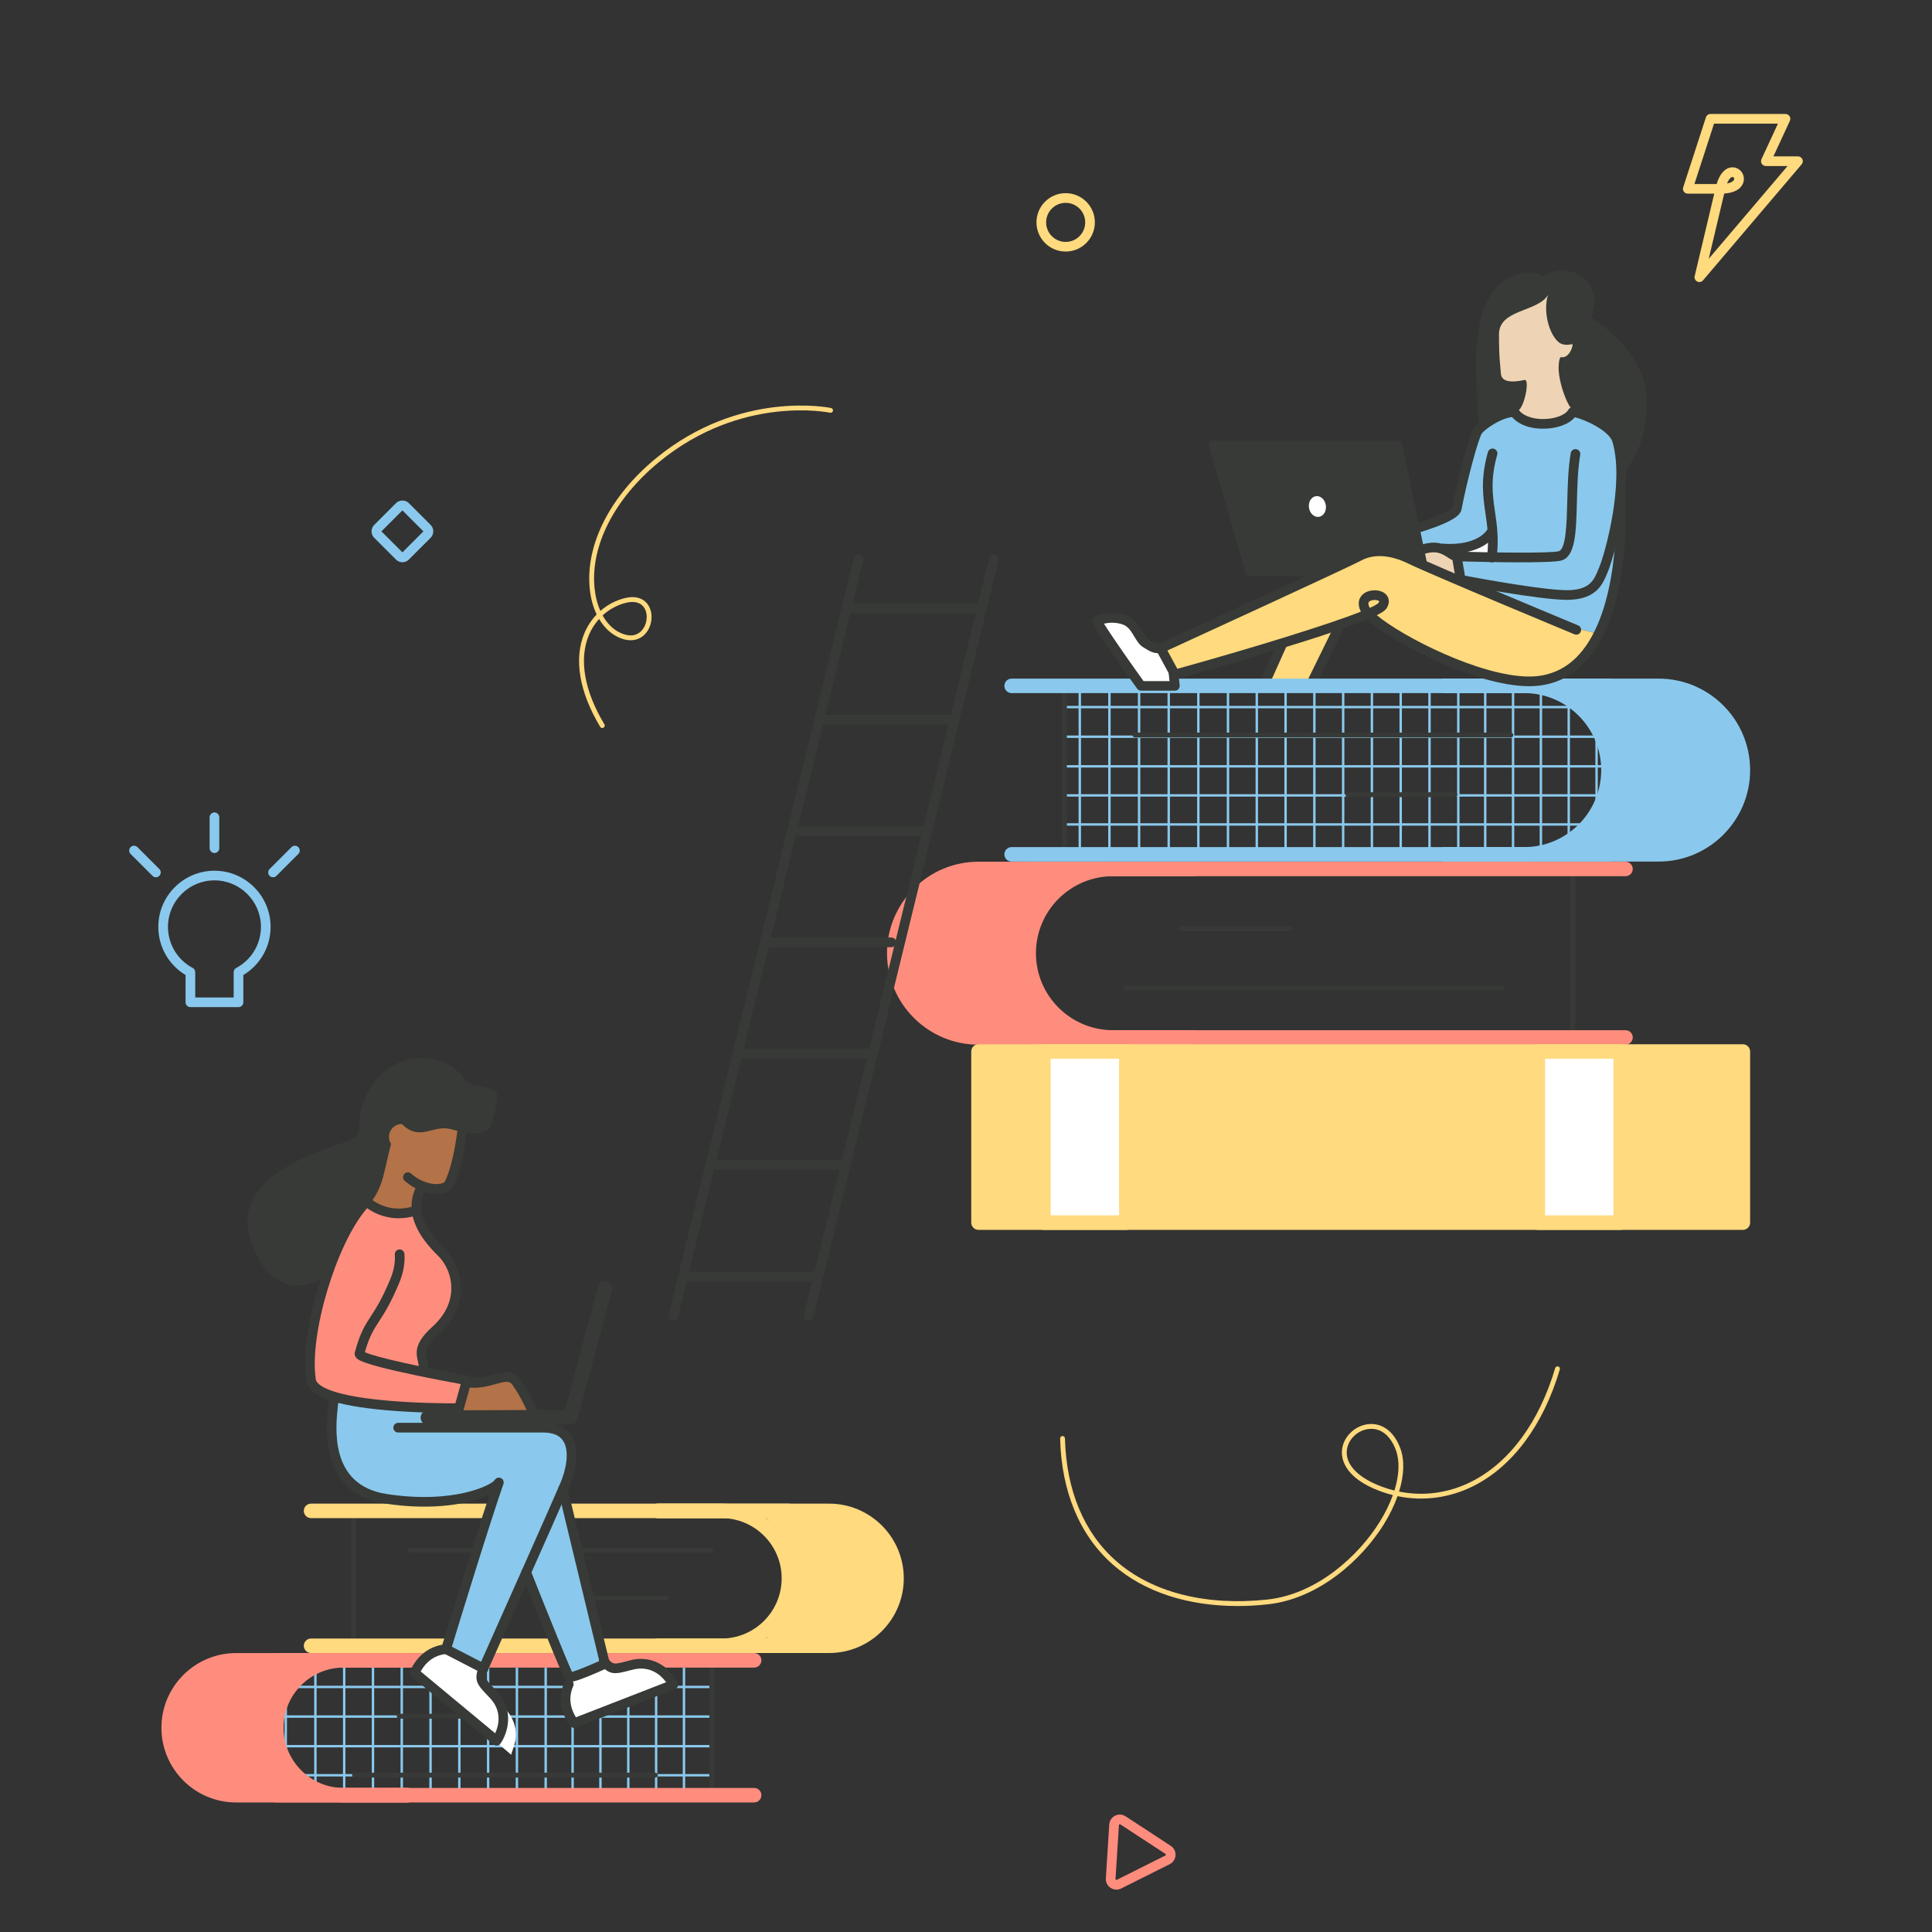 <?xml version="1.0" encoding="utf-8"?>
<!-- Generator: Adobe Illustrator 25.0.1, SVG Export Plug-In . SVG Version: 6.00 Build 0)  -->
<svg version="1.1" id="Layer_1" xmlns="http://www.w3.org/2000/svg" xmlns:xlink="http://www.w3.org/1999/xlink" x="0px" y="0px"
	 viewBox="0 0 800 800" style="enable-background:new 0 0 800 800;" xml:space="preserve">
<rect x="0" y="0" width="800" height="800" fill="#333333" stroke="none"/>
<style type="text/css">
	.st0{fill:#BE8862;}
	.st1{fill:#B37247;}
	.st2{fill:#EED4B5;}
	.st3{fill:#8AC9ED;}
	.st4{fill:#FF8D7E;}
	.st5{fill:#FFFFFF;}
	.st6{fill:#373A36;}
	.st7{fill:#FFDA7E;}
	.st8{fill:none;stroke:#FFDA7E;stroke-width:5.363;stroke-linecap:round;stroke-linejoin:round;stroke-miterlimit:10;}
	.st9{clip-path:url(#SVGID_2_);}
	.st10{clip-path:url(#SVGID_4_);}
	.st11{clip-path:url(#SVGID_6_);}
	.st12{clip-path:url(#SVGID_8_);}
	.st13{clip-path:url(#SVGID_10_);}
	.st14{clip-path:url(#SVGID_12_);}
	.st15{fill:#707070;}
	.st16{fill:#D8AC8D;}
	.st17{fill:none;}
	.st18{clip-path:url(#SVGID_14_);}
	.st19{clip-path:url(#SVGID_16_);}
	.st20{fill:none;stroke:#8AC9ED;stroke-width:4.085;stroke-linecap:round;stroke-miterlimit:10;}
	.st21{fill:#FFFFFF;stroke:#373A36;stroke-width:8.171;stroke-miterlimit:10;}
	.st22{fill:none;stroke:#373A36;stroke-width:8.171;stroke-linecap:round;stroke-linejoin:round;stroke-miterlimit:10;}
	.st23{fill:#FFFFFF;stroke:#373A36;stroke-width:4;stroke-linecap:round;stroke-linejoin:round;stroke-miterlimit:10;}
	.st24{fill:none;stroke:#8AC9ED;stroke-width:4;stroke-linecap:round;stroke-miterlimit:10;}
	.st25{fill:#FFFFFF;stroke:#FF8D7E;stroke-width:4;stroke-linecap:round;stroke-linejoin:round;stroke-miterlimit:10;}
	.st26{fill:none;stroke:#FFDA7E;stroke-width:4;stroke-miterlimit:10;}
	.st27{fill:none;stroke:#FFDA7E;stroke-width:6;stroke-linecap:round;stroke-miterlimit:10;}
	.st28{fill:none;stroke:#373A36;stroke-width:4;stroke-linecap:round;stroke-linejoin:round;stroke-miterlimit:10;}
	.st29{fill:none;stroke:#8AC9ED;stroke-width:2;stroke-linecap:round;stroke-miterlimit:10;}
	.st30{fill:none;stroke:#8AC9ED;stroke-width:5.363;stroke-linecap:round;stroke-linejoin:round;stroke-miterlimit:10;}
	.st31{fill:none;stroke:#FF8D7E;stroke-width:1.788;stroke-miterlimit:10;}
	.st32{fill:#FFFFFF;stroke:#FF8D7E;stroke-width:5.363;stroke-linecap:round;stroke-linejoin:round;stroke-miterlimit:10;}
	.st33{fill:none;stroke:#FF8D7E;stroke-width:5.363;stroke-linecap:round;stroke-linejoin:round;stroke-miterlimit:10;}
	.st34{fill:#FF8D7E;stroke:#FF8D7E;stroke-width:5.363;stroke-linecap:round;stroke-linejoin:round;stroke-miterlimit:10;}
	.st35{fill:#FFDA7E;stroke:#FFDA7E;stroke-width:5.363;stroke-linecap:round;stroke-linejoin:round;stroke-miterlimit:10;}
	.st36{fill:#FFFFFF;stroke:#FFFFFF;stroke-width:5.363;stroke-linecap:round;stroke-linejoin:round;stroke-miterlimit:10;}
	.st37{fill:none;stroke:#FFFFFF;stroke-width:5.363;stroke-linecap:round;stroke-linejoin:round;stroke-miterlimit:10;}
	.st38{fill:none;stroke:#373A36;stroke-width:5.363;stroke-linecap:round;stroke-linejoin:round;stroke-miterlimit:10;}
	
		.st39{clip-path:url(#SVGID_18_);fill:none;stroke:#8AC9ED;stroke-width:17.876;stroke-linecap:round;stroke-linejoin:round;stroke-miterlimit:10;}
	.st40{fill:none;stroke:#FFDA7E;stroke-width:1.788;stroke-linecap:round;stroke-miterlimit:10;}
	.st41{fill:none;stroke:#FFDA7E;stroke-width:3.575;stroke-linecap:round;stroke-miterlimit:10;}
	.st42{fill:none;stroke:#8AC9ED;stroke-width:3.575;stroke-linecap:round;stroke-linejoin:round;stroke-miterlimit:10;}
	.st43{clip-path:url(#SVGID_20_);}
	.st44{fill:none;stroke:#8AC9ED;stroke-linecap:round;stroke-miterlimit:10;}
	.st45{clip-path:url(#SVGID_22_);}
	.st46{fill:none;stroke:#FFDA7E;stroke-width:4;stroke-linecap:round;stroke-miterlimit:10;}
	.st47{fill:none;stroke:#FFDA7E;stroke-width:2;stroke-linecap:round;stroke-miterlimit:10;}
	.st48{fill:none;stroke:#FF8D7E;stroke-width:4;stroke-linecap:round;stroke-miterlimit:10;}
	.st49{fill:none;stroke:#373A36;stroke-width:2;stroke-linecap:round;stroke-linejoin:round;stroke-miterlimit:10;}
	.st50{fill:none;stroke:#FFDA7E;stroke-width:6;stroke-linecap:round;stroke-linejoin:round;stroke-miterlimit:10;}
	.st51{fill:none;stroke:#FF8D7E;stroke-width:6;stroke-linecap:round;stroke-linejoin:round;stroke-miterlimit:10;}
	.st52{fill:#FFDA7E;stroke:#FFDA7E;stroke-width:6;stroke-linecap:round;stroke-linejoin:round;stroke-miterlimit:10;}
	.st53{fill:#FFFFFF;stroke:#FFDA7E;stroke-width:6;stroke-linecap:round;stroke-linejoin:round;stroke-miterlimit:10;}
	.st54{fill:none;stroke:#8AC9ED;stroke-width:6;stroke-linecap:round;stroke-linejoin:round;stroke-miterlimit:10;}
	.st55{fill:none;stroke:#373A36;stroke-width:6;stroke-linecap:round;stroke-linejoin:round;stroke-miterlimit:10;}
	.st56{fill:none;stroke:#8AC9ED;stroke-width:4;stroke-linecap:round;stroke-linejoin:round;stroke-miterlimit:10;}
	.st57{fill:none;stroke:#FFDA7E;stroke-width:4;stroke-linecap:round;stroke-linejoin:round;stroke-miterlimit:10;}
	.st58{clip-path:url(#SVGID_24_);}
	.st59{fill:none;stroke:#373A36;stroke-width:4.509;stroke-linecap:round;stroke-linejoin:round;stroke-miterlimit:10;}
	.st60{fill:none;stroke:#FF8D7E;stroke-width:3.683;stroke-linecap:round;stroke-linejoin:round;stroke-miterlimit:10;}
	.st61{fill:#FFFFFF;stroke:#FF8D7E;stroke-width:1.127;stroke-miterlimit:10;}
	.st62{fill:none;stroke:#FFDA7E;stroke-width:4.509;stroke-linecap:round;stroke-miterlimit:10;}
	.st63{fill:none;stroke:#8AC9ED;stroke-width:4.509;stroke-linecap:round;stroke-miterlimit:10;}
	.st64{fill:none;stroke:#FF8D7E;stroke-width:4.509;stroke-linecap:round;stroke-miterlimit:10;}
	.st65{fill:none;stroke:#8AC9ED;stroke-width:2.255;stroke-linecap:round;stroke-miterlimit:10;}
	.st66{fill:none;stroke:#FFDA7E;stroke-width:2.575;stroke-linecap:round;stroke-linejoin:round;stroke-miterlimit:10;}
	.st67{fill:none;stroke:#FF8D7E;stroke-width:2.255;stroke-linecap:round;stroke-miterlimit:10;}
	.st68{clip-path:url(#SVGID_26_);}
	.st69{fill:none;stroke:#8AC9ED;stroke-width:3.683;stroke-linecap:round;stroke-linejoin:round;stroke-miterlimit:10;}
	.st70{fill:#FFFFFF;stroke:#8AC9ED;stroke-width:6.764;stroke-linecap:round;stroke-linejoin:round;stroke-miterlimit:10;}
	.st71{clip-path:url(#SVGID_28_);}
	.st72{fill:none;stroke:#8AC9ED;stroke-width:2.171;stroke-linecap:round;stroke-miterlimit:10;}
	.st73{fill:none;stroke:#707070;stroke-width:7.599;}
	.st74{fill:#FF8D7E;stroke:#FF8D7E;stroke-width:4.343;stroke-linecap:round;stroke-linejoin:round;}
	.st75{fill:none;stroke:#FFDA7E;stroke-width:4.343;stroke-linecap:round;stroke-linejoin:round;}
	.st76{fill:none;stroke:#8AC9ED;stroke-width:6.514;stroke-linecap:round;stroke-linejoin:round;}
	.st77{fill:none;stroke:#8AC9ED;stroke-width:4.343;stroke-linecap:round;stroke-linejoin:round;}
	.st78{fill:none;stroke:#8AC9ED;stroke-width:4;stroke-linecap:round;stroke-linejoin:round;}
	.st79{fill:none;stroke:#FF8D7E;stroke-width:4;stroke-linecap:round;stroke-linejoin:round;}
	.st80{fill:#FF8D7E;stroke:#FF8D7E;}
	.st81{fill:none;stroke:#373A36;stroke-width:4;stroke-linecap:round;stroke-linejoin:round;}
	.st82{fill:none;stroke:#373A36;stroke-width:4;stroke-miterlimit:10;}
	.st83{fill:#373A36;stroke:#707070;stroke-width:5;}
	.st84{fill:none;stroke:#FFDA7E;stroke-width:8;stroke-linecap:round;}
	.st85{clip-path:url(#SVGID_30_);}
	.st86{clip-path:url(#SVGID_32_);}
	.st87{fill:none;stroke:#707070;stroke-width:7;}
	.st88{fill:none;stroke:#FFDA7E;stroke-width:10;stroke-linecap:round;}
	.st89{fill:none;stroke:#000000;stroke-width:4;stroke-linecap:round;stroke-linejoin:round;}
</style>
<g>
	<polygon class="st1" points="192.1,573.94 187.63,586.98 222.08,586 210.99,570.31 	"/>
</g>
<g>
	<path class="st1" d="M162.55,460.61l-12.31,37.47c0,0,4.51,3.51,10.58,3.9c6.07,0.39,11.28-0.65,11.28-0.65l1.51-9.66l13.38-1.25
		l6.31-33L162.55,460.61z"/>
</g>
<g>
	<path class="st2" d="M589.67,233.64l-0.38-5.79c3.38-0.69,6.27-2.44,10.46-0.18c1.23,0.67,2.48,0.84,3.78,1.41l0.35,10.06
		C598.63,236.9,593.97,235.51,589.67,233.64z"/>
</g>
<g>
	<path class="st2" d="M632.14,121.8l-14.33,14.06l0.34,28.69l7.23,6.84l11.18,4.01l7.88-0.54l12.17-5.97l7.88-16.43
		c0,0-12.09-22.5-13.22-23.34s-5.91-10.41-5.91-10.41L632.14,121.8z"/>
</g>
<g>
	<path class="st7" d="M532.23,264.67l22.8-7.98l-14.09,28.06c0,0-19.91-0.19-19.59-0.75S532.23,264.67,532.23,264.67z"/>
</g>
<g>
	<path class="st6" d="M542.81,285.43c-0.29,0-0.59-0.07-0.88-0.2c-0.99-0.49-1.4-1.68-0.92-2.68l12.22-24.92
		c0.49-0.99,1.68-1.4,2.68-0.92c0.99,0.49,1.4,1.68,0.92,2.68l-12.22,24.92C544.26,285.02,543.55,285.43,542.81,285.43z"/>
</g>
<g>
	<path class="st6" d="M523.71,284.84c-0.27,0-0.55-0.06-0.82-0.18c-1.01-0.45-1.46-1.63-1.01-2.64l7.43-16.58
		c0.45-1.01,1.64-1.46,2.64-1.01c1.01,0.45,1.46,1.63,1.01,2.64l-7.43,16.58C525.2,284.4,524.47,284.84,523.71,284.84z"/>
</g>
<g>
	<path class="st4" d="M150.24,498.08c0,0-14.61,25.11-17.75,39.71c-3.14,14.61-4.16,32.4-4.16,32.4l7.13,7.13l44.98,7.83h9.49
		c0,0,3.12-13.34,2.04-13.31c-1.09,0.03-14.6-3.33-14.6-3.33s-4.72-4.64-2.84-8.03c1.88-3.39,6.04-8.56,5.91-9.64
		s8.96-13.61,8.41-18.56c-0.54-4.95-16.53-24.93-16.76-30.94l-10.93-0.59L150.24,498.08z"/>
</g>
<g>
	<defs>
		<rect id="SVGID_3_" x="116.04" y="690.52" width="178.71" height="55.16"/>
	</defs>
	<clipPath id="SVGID_2_">
		<use xlink:href="#SVGID_3_"  style="overflow:visible;"/>
	</clipPath>
	<g class="st9">
		<g>
			<path class="st3" d="M81.51,898.43c-0.28,0-0.5-0.22-0.5-0.5V655.24c0-0.28,0.22-0.5,0.5-0.5s0.5,0.22,0.5,0.5v242.68
				C82.01,898.2,81.78,898.43,81.51,898.43z"/>
		</g>
		<g>
			<path class="st3" d="M69.24,898.43c-0.28,0-0.5-0.22-0.5-0.5V655.24c0-0.28,0.22-0.5,0.5-0.5s0.5,0.22,0.5,0.5v242.68
				C69.74,898.2,69.51,898.43,69.24,898.43z"/>
		</g>
		<g>
			<path class="st3" d="M93.78,898.43c-0.28,0-0.5-0.22-0.5-0.5V655.24c0-0.28,0.22-0.5,0.5-0.5s0.5,0.22,0.5,0.5v242.68
				C94.28,898.2,94.06,898.43,93.78,898.43z"/>
		</g>
		<g>
			<path class="st3" d="M106.05,898.43c-0.28,0-0.5-0.22-0.5-0.5V655.24c0-0.28,0.22-0.5,0.5-0.5s0.5,0.22,0.5,0.5v242.68
				C106.55,898.2,106.33,898.43,106.05,898.43z"/>
		</g>
		<g>
			<path class="st3" d="M118.33,898.43c-0.28,0-0.5-0.22-0.5-0.5V655.24c0-0.28,0.22-0.5,0.5-0.5s0.5,0.22,0.5,0.5v242.68
				C118.83,898.2,118.6,898.43,118.33,898.43z"/>
		</g>
		<g>
			<path class="st3" d="M130.6,898.43c-0.28,0-0.5-0.22-0.5-0.5V655.24c0-0.28,0.22-0.5,0.5-0.5s0.5,0.22,0.5,0.5v242.68
				C131.1,898.2,130.87,898.43,130.6,898.43z"/>
		</g>
		<g>
			<path class="st3" d="M142.52,898.43c-0.28,0-0.5-0.22-0.5-0.5V655.24c0-0.28,0.22-0.5,0.5-0.5s0.5,0.22,0.5,0.5v242.68
				C143.02,898.2,142.79,898.43,142.52,898.43z"/>
		</g>
		<g>
			<path class="st3" d="M154.44,898.43c-0.28,0-0.5-0.22-0.5-0.5V655.24c0-0.28,0.22-0.5,0.5-0.5s0.5,0.22,0.5,0.5v242.68
				C154.94,898.2,154.71,898.43,154.44,898.43z"/>
		</g>
		<g>
			<path class="st3" d="M166.36,898.43c-0.28,0-0.5-0.22-0.5-0.5V655.24c0-0.28,0.22-0.5,0.5-0.5s0.5,0.22,0.5,0.5v242.68
				C166.86,898.2,166.63,898.43,166.36,898.43z"/>
		</g>
		<g>
			<path class="st3" d="M178.28,898.43c-0.28,0-0.5-0.22-0.5-0.5V655.24c0-0.28,0.22-0.5,0.5-0.5s0.5,0.22,0.5,0.5v242.68
				C178.78,898.2,178.55,898.43,178.28,898.43z"/>
		</g>
		<g>
			<path class="st3" d="M190.2,898.43c-0.28,0-0.5-0.22-0.5-0.5V655.24c0-0.28,0.22-0.5,0.5-0.5s0.5,0.22,0.5,0.5v242.68
				C190.7,898.2,190.47,898.43,190.2,898.43z"/>
		</g>
		<g>
			<path class="st3" d="M202.12,898.43c-0.28,0-0.5-0.22-0.5-0.5V655.24c0-0.28,0.22-0.5,0.5-0.5s0.5,0.22,0.5,0.5v242.68
				C202.62,898.2,202.39,898.43,202.12,898.43z"/>
		</g>
		<g>
			<path class="st3" d="M214.04,898.43c-0.28,0-0.5-0.22-0.5-0.5V655.24c0-0.28,0.22-0.5,0.5-0.5s0.5,0.22,0.5,0.5v242.68
				C214.54,898.2,214.31,898.43,214.04,898.43z"/>
		</g>
		<g>
			<path class="st3" d="M237.1,898.43c-0.28,0-0.5-0.22-0.5-0.5V655.24c0-0.28,0.22-0.5,0.5-0.5s0.5,0.22,0.5,0.5v242.68
				C237.6,898.2,237.38,898.43,237.1,898.43z"/>
		</g>
		<g>
			<path class="st3" d="M248.63,898.43c-0.28,0-0.5-0.22-0.5-0.5V655.24c0-0.28,0.22-0.5,0.5-0.5s0.5,0.22,0.5,0.5v242.68
				C249.13,898.2,248.91,898.43,248.63,898.43z"/>
		</g>
		<g>
			<path class="st3" d="M260.16,898.43c-0.28,0-0.5-0.22-0.5-0.5V655.24c0-0.28,0.22-0.5,0.5-0.5s0.5,0.22,0.5,0.5v242.68
				C260.66,898.2,260.44,898.43,260.16,898.43z"/>
		</g>
		<g>
			<path class="st3" d="M271.69,898.43c-0.28,0-0.5-0.22-0.5-0.5V655.24c0-0.28,0.22-0.5,0.5-0.5s0.5,0.22,0.5,0.5v242.68
				C272.19,898.2,271.97,898.43,271.69,898.43z"/>
		</g>
		<g>
			<path class="st3" d="M283.22,898.43c-0.28,0-0.5-0.22-0.5-0.5V655.24c0-0.28,0.22-0.5,0.5-0.5s0.5,0.22,0.5,0.5v242.68
				C283.72,898.2,283.5,898.43,283.22,898.43z"/>
		</g>
		<g>
			<path class="st3" d="M294.75,898.43c-0.28,0-0.5-0.22-0.5-0.5V655.24c0-0.28,0.22-0.5,0.5-0.5s0.5,0.22,0.5,0.5v242.68
				C295.25,898.2,295.03,898.43,294.75,898.43z"/>
		</g>
		<g>
			<path class="st3" d="M225.96,898.43c-0.28,0-0.5-0.22-0.5-0.5V655.24c0-0.28,0.22-0.5,0.5-0.5s0.5,0.22,0.5,0.5v242.68
				C226.46,898.2,226.23,898.43,225.96,898.43z"/>
		</g>
		<g>
			<path class="st3" d="M294.64,674.47H62.78c-0.28,0-0.5-0.22-0.5-0.5s0.22-0.5,0.5-0.5h231.86c0.28,0,0.5,0.22,0.5,0.5
				S294.92,674.47,294.64,674.47z"/>
		</g>
		<g>
			<path class="st3" d="M294.64,662.2H62.78c-0.28,0-0.5-0.22-0.5-0.5s0.22-0.5,0.5-0.5h231.86c0.28,0,0.5,0.22,0.5,0.5
				S294.92,662.2,294.64,662.2z"/>
		</g>
		<g>
			<path class="st3" d="M294.64,686.74H62.78c-0.28,0-0.5-0.22-0.5-0.5s0.22-0.5,0.5-0.5h231.86c0.28,0,0.5,0.22,0.5,0.5
				S294.92,686.74,294.64,686.74z"/>
		</g>
		<g>
			<path class="st3" d="M294.64,699.02H62.78c-0.28,0-0.5-0.22-0.5-0.5s0.22-0.5,0.5-0.5h231.86c0.28,0,0.5,0.22,0.5,0.5
				S294.92,699.02,294.64,699.02z"/>
		</g>
		<g>
			<path class="st3" d="M294.64,711.29H62.78c-0.28,0-0.5-0.22-0.5-0.5s0.22-0.5,0.5-0.5h231.86c0.28,0,0.5,0.22,0.5,0.5
				S294.92,711.29,294.64,711.29z"/>
		</g>
		<g>
			<path class="st3" d="M294.64,723.56H62.78c-0.28,0-0.5-0.22-0.5-0.5s0.22-0.5,0.5-0.5h231.86c0.28,0,0.5,0.22,0.5,0.5
				S294.92,723.56,294.64,723.56z"/>
		</g>
		<g>
			<path class="st3" d="M294.64,735.59H62.78c-0.28,0-0.5-0.22-0.5-0.5s0.22-0.5,0.5-0.5h231.86c0.28,0,0.5,0.22,0.5,0.5
				S294.92,735.59,294.64,735.59z"/>
		</g>
		<g>
			<path class="st3" d="M294.64,747.62H62.78c-0.28,0-0.5-0.22-0.5-0.5s0.22-0.5,0.5-0.5h231.86c0.28,0,0.5,0.22,0.5,0.5
				S294.92,747.62,294.64,747.62z"/>
		</g>
		<g>
			<path class="st3" d="M294.64,759.65H62.78c-0.28,0-0.5-0.22-0.5-0.5s0.22-0.5,0.5-0.5h231.86c0.28,0,0.5,0.22,0.5,0.5
				S294.92,759.65,294.64,759.65z"/>
		</g>
		<g>
			<path class="st3" d="M294.64,771.68H62.78c-0.28,0-0.5-0.22-0.5-0.5s0.22-0.5,0.5-0.5h231.86c0.28,0,0.5,0.22,0.5,0.5
				S294.92,771.68,294.64,771.68z"/>
		</g>
		<g>
			<path class="st3" d="M294.64,783.71H62.78c-0.28,0-0.5-0.22-0.5-0.5s0.22-0.5,0.5-0.5h231.86c0.28,0,0.5,0.22,0.5,0.5
				S294.92,783.71,294.64,783.71z"/>
		</g>
		<g>
			<path class="st3" d="M294.64,795.74H62.78c-0.28,0-0.5-0.22-0.5-0.5s0.22-0.5,0.5-0.5h231.86c0.28,0,0.5,0.22,0.5,0.5
				S294.92,795.74,294.64,795.74z"/>
		</g>
		<g>
			<path class="st3" d="M294.64,771.68H62.78c-0.28,0-0.5-0.22-0.5-0.5s0.22-0.5,0.5-0.5h231.86c0.28,0,0.5,0.22,0.5,0.5
				S294.92,771.68,294.64,771.68z"/>
		</g>
	</g>
</g>
<g>
	<defs>
		<rect id="SVGID_5_" x="441.09" y="284.78" width="233.81" height="68.2"/>
	</defs>
	<clipPath id="SVGID_4_">
		<use xlink:href="#SVGID_5_"  style="overflow:visible;"/>
	</clipPath>
	<g class="st10">
		<g>
			<path class="st3" d="M459.39,492.69c-0.28,0-0.5-0.22-0.5-0.5V249.51c0-0.28,0.22-0.5,0.5-0.5s0.5,0.22,0.5,0.5v242.68
				C459.89,492.47,459.67,492.69,459.39,492.69z"/>
		</g>
		<g>
			<path class="st3" d="M447.12,492.69c-0.28,0-0.5-0.22-0.5-0.5V249.51c0-0.28,0.22-0.5,0.5-0.5s0.5,0.22,0.5,0.5v242.68
				C447.62,492.47,447.4,492.69,447.12,492.69z"/>
		</g>
		<g>
			<path class="st3" d="M471.67,492.69c-0.28,0-0.5-0.22-0.5-0.5V249.51c0-0.28,0.22-0.5,0.5-0.5s0.5,0.22,0.5,0.5v242.68
				C472.17,492.47,471.94,492.69,471.67,492.69z"/>
		</g>
		<g>
			<path class="st3" d="M483.94,492.69c-0.28,0-0.5-0.22-0.5-0.5V249.51c0-0.28,0.22-0.5,0.5-0.5s0.5,0.22,0.5,0.5v242.68
				C484.44,492.47,484.22,492.69,483.94,492.69z"/>
		</g>
		<g>
			<path class="st3" d="M496.21,492.69c-0.28,0-0.5-0.22-0.5-0.5V249.51c0-0.28,0.22-0.5,0.5-0.5s0.5,0.22,0.5,0.5v242.68
				C496.71,492.47,496.49,492.69,496.21,492.69z"/>
		</g>
		<g>
			<path class="st3" d="M508.48,492.69c-0.28,0-0.5-0.22-0.5-0.5V249.51c0-0.28,0.22-0.5,0.5-0.5s0.5,0.22,0.5,0.5v242.68
				C508.98,492.47,508.76,492.69,508.48,492.69z"/>
		</g>
		<g>
			<path class="st3" d="M520.41,492.69c-0.28,0-0.5-0.22-0.5-0.5V249.51c0-0.28,0.22-0.5,0.5-0.5s0.5,0.22,0.5,0.5v242.68
				C520.91,492.47,520.68,492.69,520.41,492.69z"/>
		</g>
		<g>
			<path class="st3" d="M532.33,492.69c-0.28,0-0.5-0.22-0.5-0.5V249.51c0-0.28,0.22-0.5,0.5-0.5s0.5,0.22,0.5,0.5v242.68
				C532.83,492.47,532.6,492.69,532.33,492.69z"/>
		</g>
		<g>
			<path class="st3" d="M544.25,492.69c-0.28,0-0.5-0.22-0.5-0.5V249.51c0-0.28,0.22-0.5,0.5-0.5s0.5,0.22,0.5,0.5v242.68
				C544.75,492.47,544.52,492.69,544.25,492.69z"/>
		</g>
		<g>
			<path class="st3" d="M556.17,492.69c-0.28,0-0.5-0.22-0.5-0.5V249.51c0-0.28,0.22-0.5,0.5-0.5s0.5,0.22,0.5,0.5v242.68
				C556.67,492.47,556.44,492.69,556.17,492.69z"/>
		</g>
		<g>
			<path class="st3" d="M568.08,492.69c-0.28,0-0.5-0.22-0.5-0.5V249.51c0-0.28,0.22-0.5,0.5-0.5s0.5,0.22,0.5,0.5v242.68
				C568.58,492.47,568.36,492.69,568.08,492.69z"/>
		</g>
		<g>
			<path class="st3" d="M580,492.69c-0.28,0-0.5-0.22-0.5-0.5V249.51c0-0.28,0.22-0.5,0.5-0.5s0.5,0.22,0.5,0.5v242.68
				C580.5,492.47,580.28,492.69,580,492.69z"/>
		</g>
		<g>
			<path class="st3" d="M591.93,492.69c-0.28,0-0.5-0.22-0.5-0.5V249.51c0-0.28,0.22-0.5,0.5-0.5s0.5,0.22,0.5,0.5v242.68
				C592.43,492.47,592.2,492.69,591.93,492.69z"/>
		</g>
		<g>
			<path class="st3" d="M614.99,492.69c-0.28,0-0.5-0.22-0.5-0.5V249.51c0-0.28,0.22-0.5,0.5-0.5s0.5,0.22,0.5,0.5v242.68
				C615.49,492.47,615.26,492.69,614.99,492.69z"/>
		</g>
		<g>
			<path class="st3" d="M626.52,492.69c-0.28,0-0.5-0.22-0.5-0.5V249.51c0-0.28,0.22-0.5,0.5-0.5s0.5,0.22,0.5,0.5v242.68
				C627.02,492.47,626.79,492.69,626.52,492.69z"/>
		</g>
		<g>
			<path class="st3" d="M638.05,492.69c-0.28,0-0.5-0.22-0.5-0.5V249.51c0-0.28,0.22-0.5,0.5-0.5s0.5,0.22,0.5,0.5v242.68
				C638.55,492.47,638.33,492.69,638.05,492.69z"/>
		</g>
		<g>
			<path class="st3" d="M649.58,492.69c-0.28,0-0.5-0.22-0.5-0.5V249.51c0-0.28,0.22-0.5,0.5-0.5s0.5,0.22,0.5,0.5v242.68
				C650.08,492.47,649.86,492.69,649.58,492.69z"/>
		</g>
		<g>
			<path class="st3" d="M661.11,492.69c-0.28,0-0.5-0.22-0.5-0.5V249.51c0-0.28,0.22-0.5,0.5-0.5s0.5,0.22,0.5,0.5v242.68
				C661.61,492.47,661.39,492.69,661.11,492.69z"/>
		</g>
		<g>
			<path class="st3" d="M672.64,492.69c-0.28,0-0.5-0.22-0.5-0.5V249.51c0-0.28,0.22-0.5,0.5-0.5s0.5,0.22,0.5,0.5v242.68
				C673.14,492.47,672.92,492.69,672.64,492.69z"/>
		</g>
		<g>
			<path class="st3" d="M603.85,492.69c-0.28,0-0.5-0.22-0.5-0.5V249.51c0-0.28,0.22-0.5,0.5-0.5s0.5,0.22,0.5,0.5v242.68
				C604.35,492.47,604.12,492.69,603.85,492.69z"/>
		</g>
		<g>
			<path class="st3" d="M672.53,268.73H440.67c-0.28,0-0.5-0.22-0.5-0.5s0.22-0.5,0.5-0.5h231.86c0.28,0,0.5,0.22,0.5,0.5
				S672.81,268.73,672.53,268.73z"/>
		</g>
		<g>
			<path class="st3" d="M672.53,256.46H440.67c-0.28,0-0.5-0.22-0.5-0.5c0-0.28,0.22-0.5,0.5-0.5h231.86c0.28,0,0.5,0.22,0.5,0.5
				C673.03,256.24,672.81,256.46,672.53,256.46z"/>
		</g>
		<g>
			<path class="st3" d="M672.53,281H440.67c-0.28,0-0.5-0.22-0.5-0.5s0.22-0.5,0.5-0.5h231.86c0.28,0,0.5,0.22,0.5,0.5
				S672.81,281,672.53,281z"/>
		</g>
		<g>
			<path class="st3" d="M672.53,293.28H440.67c-0.28,0-0.5-0.22-0.5-0.5s0.22-0.5,0.5-0.5h231.86c0.28,0,0.5,0.22,0.5,0.5
				S672.81,293.28,672.53,293.28z"/>
		</g>
		<g>
			<path class="st3" d="M672.53,305.55H440.67c-0.28,0-0.5-0.22-0.5-0.5s0.22-0.5,0.5-0.5h231.86c0.28,0,0.5,0.22,0.5,0.5
				S672.81,305.55,672.53,305.55z"/>
		</g>
		<g>
			<path class="st3" d="M672.53,317.82H440.67c-0.28,0-0.5-0.22-0.5-0.5s0.22-0.5,0.5-0.5h231.86c0.28,0,0.5,0.22,0.5,0.5
				S672.81,317.82,672.53,317.82z"/>
		</g>
		<g>
			<path class="st3" d="M672.53,329.85H440.67c-0.28,0-0.5-0.22-0.5-0.5s0.22-0.5,0.5-0.5h231.86c0.28,0,0.5,0.22,0.5,0.5
				S672.81,329.85,672.53,329.85z"/>
		</g>
		<g>
			<path class="st3" d="M672.53,341.88H440.67c-0.28,0-0.5-0.22-0.5-0.5s0.22-0.5,0.5-0.5h231.86c0.28,0,0.5,0.22,0.5,0.5
				S672.81,341.88,672.53,341.88z"/>
		</g>
		<g>
			<path class="st3" d="M672.53,353.91H440.67c-0.28,0-0.5-0.22-0.5-0.5s0.22-0.5,0.5-0.5h231.86c0.28,0,0.5,0.22,0.5,0.5
				S672.81,353.91,672.53,353.91z"/>
		</g>
		<g>
			<path class="st3" d="M672.53,365.94H440.67c-0.28,0-0.5-0.22-0.5-0.5s0.22-0.5,0.5-0.5h231.86c0.28,0,0.5,0.22,0.5,0.5
				S672.81,365.94,672.53,365.94z"/>
		</g>
		<g>
			<path class="st3" d="M672.53,377.97H440.67c-0.28,0-0.5-0.22-0.5-0.5s0.22-0.5,0.5-0.5h231.86c0.28,0,0.5,0.22,0.5,0.5
				S672.81,377.97,672.53,377.97z"/>
		</g>
		<g>
			<path class="st3" d="M672.53,390H440.67c-0.28,0-0.5-0.22-0.5-0.5s0.22-0.5,0.5-0.5h231.86c0.28,0,0.5,0.22,0.5,0.5
				S672.81,390,672.53,390z"/>
		</g>
		<g>
			<path class="st3" d="M672.53,402.03H440.67c-0.28,0-0.5-0.22-0.5-0.5s0.22-0.5,0.5-0.5h231.86c0.28,0,0.5,0.22,0.5,0.5
				S672.81,402.03,672.53,402.03z"/>
		</g>
		<g>
			<path class="st3" d="M672.53,414.06H440.67c-0.28,0-0.5-0.22-0.5-0.5s0.22-0.5,0.5-0.5h231.86c0.28,0,0.5,0.22,0.5,0.5
				S672.81,414.06,672.53,414.06z"/>
		</g>
		<g>
			<path class="st3" d="M672.53,426.09H440.67c-0.28,0-0.5-0.22-0.5-0.5s0.22-0.5,0.5-0.5h231.86c0.28,0,0.5,0.22,0.5,0.5
				S672.81,426.09,672.53,426.09z"/>
		</g>
		<g>
			<path class="st3" d="M672.53,438.12H440.67c-0.28,0-0.5-0.22-0.5-0.5s0.22-0.5,0.5-0.5h231.86c0.28,0,0.5,0.22,0.5,0.5
				S672.81,438.12,672.53,438.12z"/>
		</g>
		<g>
			<path class="st3" d="M672.53,450.15H440.67c-0.28,0-0.5-0.22-0.5-0.5s0.22-0.5,0.5-0.5h231.86c0.28,0,0.5,0.22,0.5,0.5
				S672.81,450.15,672.53,450.15z"/>
		</g>
		<g>
			<path class="st3" d="M672.53,462.18H440.67c-0.28,0-0.5-0.22-0.5-0.5s0.22-0.5,0.5-0.5h231.86c0.28,0,0.5,0.22,0.5,0.5
				S672.81,462.18,672.53,462.18z"/>
		</g>
		<g>
			<path class="st3" d="M672.53,474.21H440.67c-0.28,0-0.5-0.22-0.5-0.5s0.22-0.5,0.5-0.5h231.86c0.28,0,0.5,0.22,0.5,0.5
				S672.81,474.21,672.53,474.21z"/>
		</g>
		<g>
			<path class="st3" d="M672.53,486.24H440.67c-0.28,0-0.5-0.22-0.5-0.5s0.22-0.5,0.5-0.5h231.86c0.28,0,0.5,0.22,0.5,0.5
				S672.81,486.24,672.53,486.24z"/>
		</g>
		<g>
			<path class="st3" d="M672.53,365.94H440.67c-0.28,0-0.5-0.22-0.5-0.5s0.22-0.5,0.5-0.5h231.86c0.28,0,0.5,0.22,0.5,0.5
				S672.81,365.94,672.53,365.94z"/>
		</g>
	</g>
</g>
<g>
	<path class="st7" d="M441.27,104.16c-6.67,0-12.09-5.42-12.09-12.09s5.42-12.09,12.09-12.09s12.09,5.42,12.09,12.09
		S447.94,104.16,441.27,104.16z M441.27,83.99c-4.46,0-8.09,3.63-8.09,8.09s3.63,8.09,8.09,8.09s8.09-3.63,8.09-8.09
		S445.73,83.99,441.27,83.99z"/>
</g>
<g>
	<path class="st7" d="M512.47,665.02c-20.8,0-38.81-5.9-51.56-17.07c-13.78-12.07-21.37-30.15-21.94-52.29
		c-0.01-0.55,0.42-1.01,0.97-1.03c0.01,0,0.02,0,0.03,0c0.54,0,0.99,0.43,1,0.97c0.56,21.56,7.91,39.14,21.26,50.83
		c14.81,12.97,36.98,18.62,62.46,15.92c21.01-2.24,38.21-18.66,46.54-32.05c2.36-3.79,4.21-7.57,5.52-11.2
		c-1.76-0.44-3.5-0.98-5.23-1.62c-15.46-5.75-16.2-14.02-15.8-17.31c0.64-5.32,5.28-9.81,10.79-10.45
		c5.82-0.67,10.81,3.09,13.36,10.07c1.78,4.86,1.54,11.09-0.54,17.84c10.06,2.03,20.44,0.65,29.86-4.06
		c15.79-7.9,28.14-24.62,34.78-47.08c0.16-0.53,0.71-0.83,1.24-0.68c0.53,0.16,0.83,0.71,0.68,1.24c-6.8,23-19.52,40.16-35.81,48.3
		c-9.9,4.95-20.82,6.37-31.39,4.18c-1.36,3.85-3.3,7.83-5.77,11.81c-8.58,13.77-26.3,30.67-48.03,32.98
		C520.67,664.8,516.52,665.02,512.47,665.02z M567.85,591.65c-0.36,0-0.73,0.02-1.1,0.06c-4.62,0.53-8.5,4.27-9.04,8.7
		c-0.72,5.96,4.57,11.5,14.52,15.2c1.71,0.63,3.43,1.17,5.17,1.59c2-6.38,2.26-12.21,0.61-16.72
		C575.92,594.81,572.26,591.65,567.85,591.65z"/>
</g>
<g>
	<path class="st7" d="M249.39,301.45c-0.34,0-0.67-0.17-0.86-0.48c-8.7-14.45-11.01-28.25-6.5-38.88c1.22-2.88,2.95-5.47,5.04-7.66
		c-1.49-3.1-2.48-6.74-2.88-10.71c-1.81-18.21,8.46-38.39,27.47-53.98c34.91-28.64,72.11-20.87,72.48-20.79
		c0.54,0.12,0.88,0.65,0.76,1.19c-0.12,0.54-0.65,0.88-1.19,0.76c-0.36-0.08-36.65-7.62-70.78,20.38
		c-18.49,15.17-28.49,34.7-26.74,52.24c0.35,3.49,1.18,6.69,2.41,9.45c2.97-2.6,6.52-4.47,10.4-5.37c4.37-1.01,7.9,0.22,9.68,3.38
		c1.99,3.54,1.25,8.67-1.68,11.68c-2.88,2.95-7.17,3.25-11.76,0.8c-2.86-1.52-5.3-4-7.16-7.17c-1.73,1.91-3.16,4.12-4.19,6.57
		c-4.25,10.02-1.98,23.18,6.38,37.06c0.28,0.47,0.13,1.09-0.34,1.37C249.75,301.41,249.57,301.45,249.39,301.45z M249.53,254.83
		c1.71,3.07,3.97,5.45,6.64,6.87c3.81,2.02,7.14,1.87,9.39-0.44c2.31-2.36,2.92-6.53,1.37-9.3c-1.33-2.36-3.99-3.22-7.48-2.41
		C255.73,250.42,252.32,252.26,249.53,254.83z"/>
</g>
<g>
	<path class="st3" d="M166.63,232.81c-1.01,0-1.95-0.39-2.67-1.11h0l-9.01-9.01c-0.71-0.71-1.1-1.66-1.1-2.67
		c0-1.01,0.39-1.96,1.11-2.67l9.01-9.01c1.42-1.43,3.91-1.43,5.33,0l9.01,9.01c0.71,0.71,1.1,1.66,1.1,2.67
		c0,1.01-0.39,1.95-1.1,2.67l-9.01,9.01C168.58,232.42,167.64,232.81,166.63,232.81z M166.79,228.88h0.01H166.79z M157.94,220.03
		l8.69,8.69l8.69-8.69l-8.69-8.69L157.94,220.03z"/>
</g>
<g>
	<path class="st4" d="M462.28,782.45c-0.84,0-1.68-0.25-2.42-0.74c-1.32-0.88-2.05-2.35-1.95-3.93l1.41-22.29
		c0.1-1.58,1-2.94,2.41-3.64c1.41-0.71,3.04-0.61,4.36,0.25l18.69,12.22c1.33,0.87,2.07,2.33,1.98,3.92s-0.99,2.96-2.41,3.67
		l-20.1,10.07C463.62,782.29,462.95,782.45,462.28,782.45z M463.7,755.38c-0.06,0-0.12,0.01-0.17,0.04
		c-0.13,0.07-0.2,0.17-0.21,0.32l-1.41,22.29c-0.01,0.15,0.05,0.26,0.17,0.34c0.12,0.08,0.25,0.09,0.38,0.02l20.1-10.07
		c0.13-0.07,0.2-0.17,0.21-0.32c0.01-0.15-0.05-0.26-0.17-0.34l-18.69-12.22C463.84,755.4,463.77,755.38,463.7,755.38z
		 M459.91,777.91L459.91,777.91L459.91,777.91z"/>
</g>
<g>
	<g>
		<path class="st6" d="M146.32,682.48c-0.55,0-1-0.45-1-1v-55.86c0-0.55,0.45-1,1-1s1,0.45,1,1v55.86
			C147.32,682.03,146.88,682.48,146.32,682.48z"/>
	</g>
	<g>
		<path class="st6" d="M294.3,642.93H169.69c-0.55,0-1-0.45-1-1s0.45-1,1-1H294.3c0.55,0,1,0.45,1,1S294.85,642.93,294.3,642.93z"/>
	</g>
	<g>
		<path class="st6" d="M275.8,662.7h-35.53c-0.55,0-1-0.45-1-1s0.45-1,1-1h35.53c0.55,0,1,0.45,1,1S276.36,662.7,275.8,662.7z"/>
	</g>
	<g>
		<path class="st7" d="M298.74,684.48H272.3c-1.66,0-3-1.34-3-3s1.34-3,3-3h26.44c13.75,0,24.93-11.18,24.93-24.93
			c0-13.75-11.18-24.93-24.93-24.93H272.3c-1.66,0-3-1.34-3-3s1.34-3,3-3h26.44c17.05,0,30.93,13.87,30.93,30.93
			S315.8,684.48,298.74,684.48z"/>
	</g>
	<g>
		<path class="st7" d="M343.31,684.48H272.3c-1.66,0-3-1.34-3-3s1.34-3,3-3h71.01c13.75,0,24.93-11.18,24.93-24.93
			c0-13.75-11.18-24.93-24.93-24.93H272.3c-1.66,0-3-1.34-3-3s1.34-3,3-3h71.01c17.05,0,30.93,13.87,30.93,30.93
			S360.36,684.48,343.31,684.48z"/>
	</g>
	<g>
		<path class="st7" d="M326.67,628.62H128.8c-1.66,0-3-1.34-3-3s1.34-3,3-3h197.87c1.66,0,3,1.34,3,3S328.33,628.62,326.67,628.62z"
			/>
	</g>
	<g>
		<path class="st7" d="M326.67,684.48H128.8c-1.66,0-3-1.34-3-3s1.34-3,3-3h197.87c1.66,0,3,1.34,3,3S328.33,684.48,326.67,684.48z"
			/>
	</g>
	<g>
		<path class="st7" d="M345.31,679.97h-29.79c7.11-5.77,11.66-16.57,11.66-26.42s-4.55-20.65-11.66-26.42h29.79
			c13.46,0,24.42,12.96,24.42,26.42S358.77,679.97,345.31,679.97z"/>
	</g>
</g>
<g>
	<path class="st6" d="M651.2,430.58c-0.55,0-1-0.45-1-1v-69.76c0-0.55,0.45-1,1-1s1,0.45,1,1v69.76
		C652.2,430.13,651.76,430.58,651.2,430.58z"/>
</g>
<g>
	<path class="st6" d="M622.02,410.21H466.38c-0.55,0-1-0.45-1-1s0.45-1,1-1h155.64c0.55,0,1,0.45,1,1S622.57,410.21,622.02,410.21z"
		/>
</g>
<g>
	<path class="st6" d="M533.87,385.52h-44.38c-0.55,0-1-0.45-1-1s0.45-1,1-1h44.38c0.55,0,1,0.45,1,1S534.42,385.52,533.87,385.52z"
		/>
</g>
<g>
	<path class="st4" d="M493.86,432.58h-33.02c-20.89,0-37.88-16.99-37.88-37.88s16.99-37.88,37.88-37.88h33.02c1.66,0,3,1.34,3,3
		s-1.34,3-3,3h-33.02c-17.58,0-31.88,14.3-31.88,31.88s14.3,31.88,31.88,31.88h33.02c1.66,0,3,1.34,3,3S495.51,432.58,493.86,432.58
		z"/>
</g>
<g>
	<path class="st4" d="M493.86,432.58h-88.69c-20.89,0-37.88-16.99-37.88-37.88s16.99-37.88,37.88-37.88h88.69c1.66,0,3,1.34,3,3
		s-1.34,3-3,3h-88.69c-17.58,0-31.88,14.3-31.88,31.88s14.3,31.88,31.88,31.88h88.69c1.66,0,3,1.34,3,3S495.51,432.58,493.86,432.58
		z"/>
</g>
<g>
	<path class="st4" d="M405.1,428.04c-18.38,0-33.34-14.95-33.34-33.34c0-18.38,14.95-33.34,33.34-33.34h42.79
		c-10.47,7.39-24.43,19.58-24.43,33.34c0,13.76,13.97,25.94,24.44,33.34H405.1z"/>
</g>
<g>
	<path class="st4" d="M673.09,432.58H425.95c-1.66,0-3-1.34-3-3s1.34-3,3-3h247.14c1.66,0,3,1.34,3,3S674.75,432.58,673.09,432.58z"
		/>
</g>
<g>
	<path class="st4" d="M673.09,362.82H425.95c-1.66,0-3-1.34-3-3s1.34-3,3-3h247.14c1.66,0,3,1.34,3,3S674.75,362.82,673.09,362.82z"
		/>
</g>
<g>
	<g>
		<path class="st6" d="M294.75,744.36c-0.55,0-1-0.45-1-1v-55.86c0-0.55,0.45-1,1-1s1,0.45,1,1v55.86
			C295.75,743.91,295.31,744.36,294.75,744.36z"/>
	</g>
	<g>
		<path class="st4" d="M168.78,746.36h-26.44c-17.05,0-30.93-13.87-30.93-30.93s13.87-30.93,30.93-30.93h26.44c1.66,0,3,1.34,3,3
			s-1.34,3-3,3h-26.44c-13.75,0-24.93,11.18-24.93,24.93s11.18,24.93,24.93,24.93h26.44c1.66,0,3,1.34,3,3
			S170.43,746.36,168.78,746.36z"/>
	</g>
	<g>
		<path class="st4" d="M168.78,746.36H97.77c-17.05,0-30.93-13.87-30.93-30.93s13.87-30.93,30.93-30.93h71.01c1.66,0,3,1.34,3,3
			s-1.34,3-3,3H97.77c-13.75,0-24.93,11.18-24.93,24.93s11.18,24.93,24.93,24.93h71.01c1.66,0,3,1.34,3,3
			S170.43,746.36,168.78,746.36z"/>
	</g>
	<g>
		<path class="st4" d="M97.74,743.55c-15.5,0-28.11-12.61-28.11-28.11s12.61-28.11,28.11-28.11h33.01
			c-8.18,6.64-17.9,16.78-17.9,28.11s9.71,21.47,17.9,28.11H97.74z"/>
	</g>
	<g>
		<path class="st4" d="M312.28,746.36H114.41c-1.66,0-3-1.34-3-3s1.34-3,3-3h197.87c1.66,0,3,1.34,3,3S313.93,746.36,312.28,746.36z
			"/>
	</g>
	<g>
		<path class="st4" d="M312.28,690.51H114.41c-1.66,0-3-1.34-3-3s1.34-3,3-3h197.87c1.66,0,3,1.34,3,3S313.93,690.51,312.28,690.51z
			"/>
	</g>
	<g>
		<path class="st6" d="M271.39,736.04H146.78c-0.55,0-1-0.45-1-1s0.45-1,1-1h124.61c0.55,0,1,0.45,1,1S271.94,736.04,271.39,736.04z
			"/>
	</g>
	<g>
		<path class="st6" d="M200.81,711.66h-35.53c-0.55,0-1-0.45-1-1s0.45-1,1-1h35.53c0.55,0,1,0.45,1,1S201.36,711.66,200.81,711.66z"
			/>
	</g>
</g>
<g>
	<rect x="405.17" y="435.4" class="st7" width="316.52" height="70.87"/>
	<path class="st7" d="M721.69,509.26H405.17c-1.66,0-3-1.34-3-3V435.4c0-1.66,1.34-3,3-3h316.52c1.66,0,3,1.34,3,3v70.87
		C724.69,507.92,723.35,509.26,721.69,509.26z M408.17,503.26h310.52V438.4H408.17V503.26z"/>
</g>
<g>
	<rect x="432.07" y="435.4" class="st5" width="34.31" height="70.87"/>
	<path class="st7" d="M466.38,509.26h-34.31c-1.66,0-3-1.34-3-3V435.4c0-1.66,1.34-3,3-3h34.31c1.66,0,3,1.34,3,3v70.87
		C469.38,507.92,468.04,509.26,466.38,509.26z M435.07,503.26h28.31V438.4h-28.31V503.26z"/>
</g>
<g>
	<rect x="636.79" y="435.4" class="st5" width="34.31" height="70.87"/>
	<path class="st7" d="M671.1,509.26h-34.31c-1.66,0-3-1.34-3-3V435.4c0-1.66,1.34-3,3-3h34.31c1.66,0,3,1.34,3,3v70.87
		C674.1,507.92,672.76,509.26,671.1,509.26z M639.79,503.26h28.31V438.4h-28.31V503.26z"/>
</g>
<g>
	<g>
		<path class="st6" d="M334.89,546.79c-0.16,0-0.32-0.02-0.48-0.06c-1.07-0.26-1.73-1.34-1.47-2.42l76.67-313.23
			c0.26-1.07,1.34-1.73,2.42-1.47c1.07,0.26,1.73,1.34,1.47,2.42l-76.66,313.23C336.61,546.18,335.79,546.79,334.89,546.79z"/>
	</g>
	<g>
		<path class="st6" d="M278.83,546.79c-0.16,0-0.32-0.02-0.48-0.06c-1.07-0.26-1.73-1.34-1.47-2.42l76.67-313.23
			c0.26-1.07,1.35-1.73,2.42-1.47c1.07,0.26,1.73,1.34,1.47,2.42l-76.67,313.23C280.55,546.18,279.73,546.79,278.83,546.79z"/>
	</g>
	<g>
		<path class="st6" d="M405.17,253.89h-54.66c-1.1,0-2-0.9-2-2s0.9-2,2-2h54.66c1.1,0,2,0.9,2,2S406.28,253.89,405.17,253.89z"/>
	</g>
	<g>
		<path class="st6" d="M395.29,300h-56.06c-1.1,0-2-0.9-2-2s0.9-2,2-2h56.06c1.1,0,2,0.9,2,2S396.39,300,395.29,300z"/>
	</g>
	<g>
		<path class="st6" d="M381.12,346.11h-53.18c-1.1,0-2-0.9-2-2s0.9-2,2-2h53.18c1.1,0,2,0.9,2,2S382.23,346.11,381.12,346.11z"/>
	</g>
	<g>
		<path class="st6" d="M369.1,392.21h-51.94c-1.1,0-2-0.9-2-2s0.9-2,2-2h51.94c1.1,0,2,0.9,2,2S370.2,392.21,369.1,392.21z"/>
	</g>
	<g>
		<path class="st6" d="M361.44,438.32h-56.06c-1.1,0-2-0.9-2-2s0.9-2,2-2h56.06c1.1,0,2,0.9,2,2S362.54,438.32,361.44,438.32z"/>
	</g>
	<g>
		<path class="st6" d="M350.15,484.42h-56.06c-1.1,0-2-0.9-2-2s0.9-2,2-2h56.06c1.1,0,2,0.9,2,2S351.26,484.42,350.15,484.42z"/>
	</g>
	<g>
		<path class="st6" d="M338.49,530.53h-55.68c-1.1,0-2-0.9-2-2s0.9-2,2-2h55.68c1.1,0,2,0.9,2,2S339.59,530.53,338.49,530.53z"/>
	</g>
</g>
<g>
	<path class="st6" d="M440.78,354.76c-0.55,0-1-0.45-1-1V284c0-0.55,0.45-1,1-1s1,0.45,1,1v69.76
		C441.78,354.32,441.33,354.76,440.78,354.76z"/>
</g>
<g>
	<path class="st6" d="M625.6,305.37H469.96c-0.55,0-1-0.45-1-1s0.45-1,1-1H625.6c0.55,0,1,0.45,1,1S626.15,305.37,625.6,305.37z"/>
</g>
<g>
	<path class="st6" d="M602.49,330.06h-44.38c-0.55,0-1-0.45-1-1s0.45-1,1-1h44.38c0.55,0,1,0.45,1,1S603.05,330.06,602.49,330.06z"
		/>
</g>
<g>
	<path class="st3" d="M631.14,356.76h-33.02c-1.66,0-3-1.34-3-3s1.34-3,3-3h33.02c17.58,0,31.88-14.3,31.88-31.88
		S648.72,287,631.14,287h-33.02c-1.66,0-3-1.34-3-3s1.34-3,3-3h33.02c20.89,0,37.88,16.99,37.88,37.88S652.03,356.76,631.14,356.76z
		"/>
</g>
<g>
	<path class="st3" d="M686.81,356.76h-88.69c-1.66,0-3-1.34-3-3s1.34-3,3-3h88.69c17.58,0,31.88-14.3,31.88-31.88
		S704.39,287,686.81,287h-88.69c-1.66,0-3-1.34-3-3s1.34-3,3-3h88.69c20.89,0,37.88,16.99,37.88,37.88S707.7,356.76,686.81,356.76z"
		/>
</g>
<g>
	<path class="st3" d="M686.9,352.98h-40.52c10.71-7.56,17.72-20.02,17.72-34.1c0-14.08-7.01-26.54-17.72-34.1h40.52
		c18.8,0,34.1,15.3,34.1,34.1C721.01,337.68,705.71,352.98,686.9,352.98z"/>
</g>
<g>
	<path class="st3" d="M666.03,287H418.89c-1.66,0-3-1.34-3-3s1.34-3,3-3h247.14c1.66,0,3,1.34,3,3S667.68,287,666.03,287z"/>
</g>
<g>
	<path class="st3" d="M666.03,356.76H418.89c-1.66,0-3-1.34-3-3s1.34-3,3-3h247.14c1.66,0,3,1.34,3,3S667.68,356.76,666.03,356.76z"
		/>
</g>
<g>
	<path class="st5" d="M172.1,692.44l1.28-2.04c1.39-2.21,4.58-6.05,10.34-6.94l0.9-0.14l14.78,7.62l-0.2,1.9
		c-0.29,2.8,1.68,5.18,6.18,10.28c1.24,1.41,2.61,2.96,4.16,4.79c3.79,4.46,5,9.66,3.4,14.65l-1.29,4.04L172.1,692.44z"/>
</g>
<g>
	<path class="st5" d="M235.59,710.05c-1.2-2.59-2.77-7.78,0.22-13.38l0.39-1.56l1.57-0.55c2.34-0.68,6.07-2.17,11.73-4.7l1.38-0.62
		l1.27,0.82c0.97,0.62,2.16,0.9,3.87,0.9c2,0,4.49-0.37,7.65-0.84c1.8-0.27,3.88-0.58,6.28-0.89c0.88-0.11,10.86,8.39,10.86,8.39
		l-44.21,14.62L235.59,710.05z"/>
</g>
<g>
	<path class="st5" d="M203.29,704.99c1.2,1.36,2.57,2.92,4.13,4.75c4.03,4.75,3.78,9.15,2.87,11.98l-34.53-29.82
		c1.27-2.02,3.89-4.96,8.4-5.66l12.27,6.33C195.98,696.7,198.69,699.78,203.29,704.99z"/>
</g>
<g>
	<g>
		<path class="st3" d="M234.46,595.71c-1.81-2.73-5.01-4.12-9.51-4.12h-60.1c-0.23,0-0.42-0.19-0.42-0.42
			c0-0.23,0.19-0.42,0.42-0.42h14.16l-3.45-4.5c-0.28-0.37-0.43-0.78-0.43-1.21c0-0.32,0.09-0.64,0.26-0.96
			c0,0-27.62-0.65-33.98-4.88l-2.72-0.23l-0.31,2.71c-1.07,9.48-3.92,34.66,21.45,38.55c4.31,0.66,8.59,0.99,12.73,0.99
			c20.66,0,33.8-7.19,33.73-6.98c-5.56,15.81-17.68,57.38-20.4,66.22l-0.69,2.24l14.74,7.61l1.21-2.71
			c2.82-6.33,9.51-21.32,16.11-36.16l0.22-0.49c6.34-14.26,14.28-32.14,16.05-36.33C236.07,608.61,237.64,600.51,234.46,595.71z"/>
	</g>
	<g>
		<path class="st3" d="M232.97,618.09l-3.35,7.58c-2.93,6.65-6.82,15.4-10.8,24.34l-0.48,1.08l0.44,1.1
			c5.93,14.94,13.53,33.75,16.19,39.75l1.04,2.35l2.43-0.83c2.09-0.72,5.61-2.13,9.41-3.79l2.16-0.94L232.97,618.09z"/>
	</g>
</g>
<g>
	<path class="st6" d="M235.84,696.49c-0.75,0-1.05-0.24-1.36-0.49c-0.54-0.43-1.35-1.08-18.46-44.19c-0.41-1.03,0.09-2.19,1.12-2.6
		c1.03-0.41,2.19,0.09,2.6,1.12c5.67,14.29,14.75,36.84,17.12,41.97c2.1-0.61,6.89-2.55,11.3-4.5l-17.03-70.6
		c-0.26-1.07,0.4-2.15,1.48-2.41c1.08-0.26,2.15,0.4,2.41,1.48l17.42,72.22c0.23,0.93-0.25,1.9-1.12,2.29
		C241.12,695.37,237.45,696.49,235.84,696.49z"/>
</g>
<g>
	<path class="st6" d="M205.63,722.81c-0.46,0-0.92-0.16-1.28-0.46l-33.89-28.12c-0.65-0.54-0.89-1.43-0.6-2.22
		c0.15-0.42,3.8-10.19,14.67-11.12c1.11-0.09,2.07,0.72,2.16,1.82c0.09,1.1-0.72,2.07-1.82,2.16c-6.32,0.54-9.48,5.02-10.67,7.25
		l30.85,25.6c1.39-3.04,3.05-9.16-2.28-14.73l-0.61-0.64c-4.47-4.66-6.15-6.41-3.87-12.23c0.4-1.03,1.56-1.53,2.59-1.13
		c1.03,0.4,1.54,1.56,1.13,2.59c-1.35,3.44-1.27,3.53,3.03,8l0.61,0.64c7.68,8.02,4.41,17.72,1.61,21.72
		c-0.32,0.46-0.82,0.76-1.37,0.84C205.8,722.8,205.71,722.81,205.63,722.81z"/>
</g>
<g>
	<path class="st6" d="M237.8,715.51c-0.57,0-1.12-0.24-1.51-0.69c-0.29-0.33-7.06-8.27-2.59-18.22c0.45-1.01,1.64-1.46,2.64-1
		c1.01,0.45,1.46,1.64,1,2.64c-2.6,5.78-0.22,10.72,1.15,12.85l37.36-14.52c-1.99-2.69-6.52-7.12-13.98-5.17l-0.85,0.22
		c-6.25,1.64-8.59,2.26-12.57-2.56c-0.7-0.85-0.58-2.11,0.27-2.82c0.85-0.7,2.11-0.58,2.82,0.27c2.35,2.85,2.47,2.82,8.46,1.24
		l0.86-0.23c10.74-2.82,17.63,4.76,19.76,9.15c0.24,0.5,0.27,1.08,0.06,1.61s-0.62,0.93-1.14,1.13l-41.04,15.95
		C238.28,715.46,238.04,715.51,237.8,715.51z"/>
</g>
<g>
	<path class="st6" d="M177.17,590.02c-1.65,0-2.99-1.34-3-2.99c-0.01-1.66,1.33-3.01,2.99-3.01l56.77-0.21l13.68-51.1
		c0.43-1.6,2.07-2.55,3.67-2.12c1.6,0.43,2.55,2.07,2.12,3.67l-14.27,53.32c-0.35,1.31-1.53,2.22-2.89,2.22l-59.06,0.22
		C177.18,590.02,177.17,590.02,177.17,590.02z"/>
</g>
<g>
	<path class="st6" d="M200.15,692.86c-0.32,0-0.63-0.08-0.92-0.22l-15.45-7.98c-0.86-0.44-1.28-1.44-1-2.36
		c0.14-0.46,12.9-42.37,19.94-63.41c-7.64,3.61-22.53,6.87-43.25,3.7c-27.71-4.24-24.53-32.18-23.48-41.36
		c0.08-0.66,0.14-1.23,0.18-1.7c0.1-1.1,1.08-1.92,2.18-1.81c1.1,0.1,1.91,1.08,1.81,2.18c-0.05,0.49-0.11,1.09-0.19,1.78
		c-1.04,9.11-3.8,33.29,20.11,36.96c27.96,4.28,43.54-3.77,44.77-5.82c0.53-0.88,1.64-1.21,2.57-0.78c0.93,0.44,1.38,1.51,1.04,2.47
		c-5.6,15.92-18.67,58.57-21.35,67.36l12.09,6.24c4.96-11.1,29.64-66.43,32.9-74.13c2.26-5.35,3.9-13.12,1.06-17.4
		c-1.5-2.26-4.26-3.41-8.19-3.41h-60.1c-1.1,0-2-0.9-2-2s0.9-2,2-2h60.1c5.36,0,9.24,1.75,11.53,5.2
		c4.67,7.05,0.64,17.99-0.71,21.17c-3.62,8.56-33.49,75.46-33.79,76.14c-0.22,0.5-0.65,0.89-1.16,1.07
		C200.6,692.83,200.38,692.86,200.15,692.86z"/>
</g>
<g>
	<path class="st6" d="M180.8,494.31c-3.91,0-8.98-1.56-13.23-5.38c-0.82-0.74-0.89-2-0.15-2.83c0.74-0.82,2-0.88,2.82-0.15
		c4.13,3.72,9.19,4.79,12.16,4.22c1.19-0.23,1.67-0.65,1.77-0.84c2.92-5.97,4.43-14.44,5.81-25.33c0.14-1.1,1.13-1.87,2.24-1.73
		c1.1,0.14,1.87,1.14,1.73,2.24c-1.43,11.28-3.02,20.12-6.19,26.59c-0.74,1.51-2.37,2.57-4.6,3
		C182.45,494.24,181.65,494.31,180.8,494.31z"/>
</g>
<g>
	<path class="st6" d="M187.76,585.09c-4.81,0-16.27-0.12-27.76-1.14c-21.63-1.92-32.17-5.76-33.17-12.1
		c-3.06-19.45,8.4-58.11,21.89-73.87c0.72-0.84,1.98-0.94,2.82-0.22c0.84,0.72,0.94,1.98,0.22,2.82
		c-12.67,14.8-23.84,52.43-20.98,70.64c0.23,1.46,3.04,6.39,29.57,8.74c12.06,1.07,24.1,1.15,28.21,1.12l2.22-7.97
		c-3.67-0.67-11.46-2.13-19.31-3.78c-22.5-4.74-23.54-6.38-24.23-7.47c-0.37-0.59-0.48-1.26-0.31-1.91c2.18-8.08,4.16-11.13,6.68-15
		c2.13-3.29,4.55-7.01,7.94-15.12c1.52-3.63,2.17-7.1,1.93-10.33c-0.08-1.1,0.75-2.06,1.85-2.14c1.1-0.07,2.06,0.75,2.14,1.85
		c0.28,3.86-0.47,7.95-2.23,12.16c-3.53,8.45-6.16,12.5-8.28,15.76c-2.29,3.53-3.98,6.13-5.87,12.77c4.27,2.08,24.3,6.42,42.56,9.66
		c0.56,0.1,1.04,0.43,1.34,0.9c0.3,0.48,0.39,1.06,0.23,1.6l-3.21,11.54c-0.24,0.86-1.01,1.45-1.9,1.46
		C190.08,585.08,189.23,585.09,187.76,585.09z"/>
</g>
<g>
	<path class="st6" d="M220.84,587.14c-0.78,0-1.52-0.46-1.85-1.23c-0.03-0.07-2.98-7.06-6.68-12.33c-1.29-1.84-2.56-1.73-7-0.49
		c-3.27,0.91-7.35,2.05-12.31,1.31c-1.09-0.16-1.85-1.18-1.69-2.27s1.18-1.85,2.27-1.69c4.12,0.61,7.59-0.36,10.65-1.21
		c4.08-1.14,8.29-2.31,11.35,2.04c3.96,5.63,6.97,12.78,7.09,13.08c0.43,1.02-0.05,2.19-1.07,2.62
		C221.36,587.09,221.1,587.14,220.84,587.14z"/>
</g>
<g>
	<path class="st6" d="M193,447.66c-9.57-14.57-30.46-11.22-38.5,0.98c-5.13,7.78-5.87,14.55-5.74,18.44
		c0.07,2.12-1.2,4.03-3.17,4.82c-9.71,3.91-52.16,14.22-41.4,43.04c10.68,28.62,31.27,13.14,31.27,13.14l12.8-24.45
		c10.53-9.96,9.79-14.79,13.65-29.99c-0.53-0.83-0.85-1.81-0.85-2.87c0-2.96,2.4-5.35,5.35-5.35c7.48,7.53,12.75,0.08,20.4,2.16
		c3.51,0.96,11.29,3.27,15.51-0.06c1.65-1.31,3.83-10.78,3.41-14.6C205.32,449.39,194.8,450.41,193,447.66z"/>
</g>
<g>
	<path class="st6" d="M175.25,568.69c-0.13,0-0.26-0.01-0.39-0.04c-1.08-0.21-1.79-1.26-1.58-2.35c0.17-0.88-0.03-1.72-0.28-2.78
		c-0.93-3.9-1.12-7.67,6.09-14.19c4.95-4.47,7.64-9.79,7.79-15.39c0.16-6.03-2.58-11.01-5.21-13.65c-4.79-4.82-16-16.12-9.03-29.55
		c0.51-0.98,1.72-1.36,2.7-0.85c0.98,0.51,1.36,1.72,0.85,2.7c-4.96,9.55,1.42,17.95,8.32,24.89c3.21,3.23,6.56,9.28,6.37,16.58
		c-0.13,4.68-1.81,11.65-9.1,18.25c-6.04,5.46-5.5,7.7-4.89,10.29c0.31,1.28,0.65,2.74,0.31,4.47
		C177.02,568.03,176.19,568.69,175.25,568.69z"/>
</g>
<g>
	<path class="st6" d="M165.08,504.46c-10.09,0-16.05-6.67-16.35-7.02c-0.73-0.83-0.64-2.1,0.19-2.82c0.83-0.73,2.1-0.64,2.82,0.19
		c0.3,0.34,7.65,8.44,19.75,4.61c1.05-0.33,2.18,0.25,2.51,1.3c0.33,1.05-0.25,2.18-1.3,2.51
		C169.95,504.1,167.41,504.46,165.08,504.46z"/>
</g>
<g>
	<path class="st5" d="M471.32,282.84c-2.76-3.8-10.95-18.3-15.61-25.48c1.85-0.33,2.86-2.3,5.1-1.51c1.74,0.61,6.49,0.3,7.68,2.66
		c1.18,2.33,2.91,5.62,4.87,6.87c2.46,1.57,5.22,2.84,7.24,3.06l5.28,10.5v3.9H471.32z"/>
</g>
<g>
	<path class="st3" d="M670.98,189.34c0,0-3.41-10.34-3.71-11.38l-0.11-0.37l-0.22-0.32c-3.2-4.78-12.96-5.79-14.06-5.89l-1.23-0.11
		l-0.83,0.91c-2.49,2.72-7.29,3.84-10.95,3.98c-0.32,0.01-0.64,0.02-0.96,0.02c-4.88,0-9.07-1.47-11.49-4.02l-0.84-0.89l-1.22,0.13
		c-5.17,0.54-9.09,2.5-13.28,6.79c-4.2,4.29-4.31,20.52-8.89,32.4c-2.32,6.02-17.55,6.86-18.44,8.64c-0.48,0.96,4.95,7.84,4.95,7.84
		l2.44-0.51c0.56-0.12,1.13-0.18,1.69-0.18c0.86,0,1.73,0.13,2.64,0.41l1.11,0.33l6.36,3.83l1.44,8.47l2.25-0.16
		c2.79-0.2,8.39,5.43,8.39,5.43c15.23,6.38,32.33,14.38,32.33,14.38c3.29,0.8,13.59,3.4,13.59,3.4c5.37-9.12,7.3-24.06,8.59-34.52
		C671.47,220.37,671.89,198.48,670.98,189.34z"/>
</g>
<g>
	<path class="st5" d="M597.59,227.11c2.63-1.95,14.95-0.43,16.62-3.31c0.72-1.24,3.04-4.88,3.36-3.44c0.55,2.41-0.06,7.41,0.23,9.79
		C613.44,230.93,605.87,230.47,597.59,227.11z"/>
</g>
<g>
	<path class="st7" d="M645.84,258.47c-2.14-0.88-52.54-21.66-62.05-26.3c-1.89-0.92-3.78-1.66-5.6-2.2l-0.12-0.04l-0.13-0.02
		c-1.86-0.34-3.69-0.65-5.47-0.93l-0.14-0.02l-0.14-0.01c-0.31-0.01-0.62-0.02-0.92-0.02c-3.09,0-5.91,0.69-8.38,2.05
		c-4.27,2.35-66.53,30.95-78.96,36.66l-2.42,1.11l5.33,9.81l1.91-0.53c31.42-8.75,60.52-17.81,74.15-23.06l3.6-0.98
		c41.21,30.97,70.17,28.18,72.17,27.72c10.53-2.45,16.23-7.24,23.3-19.23C661.96,262.46,645.91,258.5,645.84,258.47z"/>
</g>
<g>
	<path class="st6" d="M649.03,248.39c-11.66,0-43.16-6.06-44.55-6.33c-0.82-0.16-1.45-0.81-1.59-1.63l-1.65-9.69
		c-0.1-0.59,0.07-1.2,0.46-1.65c0.39-0.45,0.96-0.74,1.57-0.69c14.77,0.43,39.3,0.77,42.23-0.17c2.97-0.95,3.25-11.77,3.47-20.46
		c0.18-6.82,0.36-13.86,1.43-20.14c0.19-1.09,1.22-1.83,2.31-1.63c1.09,0.19,1.82,1.22,1.63,2.31c-1.03,5.99-1.21,12.89-1.38,19.57
		c-0.32,12.49-0.58,22.35-6.25,24.17c-4.03,1.29-31.25,0.69-41.12,0.42l1.01,5.91c6.51,1.23,34.55,6.4,43.45,5.98
		c8.43-0.38,10.06-4.35,11.78-8.56l0.38-0.92c2.49-5.91,10.47-34.99,5.49-51.87c-1.42-4.82-11.83-9.41-15.59-10.24
		c-2.66,3.22-7.88,4.56-12.17,4.73c-5.98,0.24-11.03-1.55-13.82-4.81c-4.79,0.54-10.95,4.83-12.46,6.72
		c-1.45,1.92-6.21,19.59-8.48,31.52c-0.38,2.01-2.45,4.63-14.84,8.73c-6.47,2.15-12.93,3.74-12.99,3.75
		c-1.07,0.26-2.16-0.39-2.42-1.47c-0.26-1.07,0.39-2.16,1.47-2.42c12.55-3.08,23.94-7.4,24.88-9.43c1.6-8.42,6.71-30,9.27-33.19
		c2.25-2.81,10.12-8.27,16.53-8.27c0.67,0,1.29,0.33,1.66,0.89c1.76,2.65,6,4.18,11.05,3.98c4.5-0.17,8.46-1.75,9.63-3.84
		c0.35-0.63,1.02-1.02,1.75-1.02c3.44,0,18.12,5.63,20.37,13.24c5.73,19.4-4.04,50.77-5.64,54.55l-0.37,0.88
		c-1.82,4.45-4.32,10.54-15.3,11.04C649.85,248.38,649.45,248.39,649.03,248.39z"/>
</g>
<g>
	<path class="st6" d="M600.42,229.24c-1.73,0-2.89-0.12-3.05-0.14c-1.1-0.12-1.89-1.11-1.76-2.21c0.12-1.1,1.12-1.89,2.21-1.76
		c0.13,0.02,13.06,1.36,18.12-5.91c0.63-0.91,1.88-1.13,2.79-0.5c0.91,0.63,1.13,1.88,0.5,2.78
		C614.49,228.29,605.23,229.24,600.42,229.24z"/>
</g>
<g>
	<path class="st6" d="M617.73,232.88c-0.08,0-0.17,0-0.25-0.02c-1.1-0.14-1.87-1.14-1.74-2.23c0.92-7.34,0.12-12.82-0.65-18.12
		c-1.03-7.04-2.09-14.32,1.03-25.32c0.3-1.06,1.41-1.68,2.47-1.38c1.06,0.3,1.68,1.41,1.38,2.47c-2.89,10.17-1.93,16.72-0.92,23.65
		c0.81,5.57,1.65,11.32,0.66,19.2C619.58,232.14,618.72,232.88,617.73,232.88z"/>
</g>
<g>
	<path class="st6" d="M603.21,232.41c-0.1,0-0.2-0.01-0.31-0.02c-1.29-0.2-2.35-0.88-3.47-1.61c-2.37-1.53-5.06-3.27-10.95-0.95
		c-1.03,0.41-2.19-0.1-2.59-1.13c-0.4-1.03,0.1-2.19,1.13-2.59c7.8-3.07,11.88-0.43,14.58,1.31c0.76,0.49,1.47,0.95,1.91,1.02
		c1.09,0.17,1.84,1.19,1.67,2.28C605.03,231.7,604.18,232.41,603.21,232.41z"/>
</g>
<g>
	<path class="st6" d="M633.21,284.14c-21.7,0-56.48-17.65-67.03-27.66c-6.14,2.54-17.21,6.43-37.45,12.62
		c-20.83,6.36-41.47,12.08-41.68,12.14c-0.9,0.25-1.85-0.16-2.29-0.97l-5.91-10.87c-0.26-0.49-0.32-1.06-0.14-1.59
		s0.56-0.96,1.06-1.19c0.77-0.35,77.23-35.43,81.84-37.97c4.51-2.48,12.21-4.29,23.34,1.14c9.52,4.64,67.94,28.92,68.53,29.17
		c1.02,0.42,1.5,1.59,1.08,2.61c-0.42,1.02-1.6,1.5-2.61,1.08c-2.41-1-59.12-24.57-68.75-29.26c-7.59-3.7-14.38-4.12-19.66-1.23
		c-4.37,2.4-67.87,31.57-80.15,37.2l4.12,7.59c29.88-8.31,61.83-18.07,76-23.68c-0.05-0.1-0.1-0.19-0.14-0.29
		c-1.36-2.91-0.84-5.61,1.39-7.23c2.58-1.87,6.88-1.75,9.02,0.25c1.24,1.16,1.99,3.28,0.42,5.79c-0.35,0.55-0.85,1.34-4.09,2.94
		c10.38,8.79,42.82,25.41,63.11,25.41c8.26,0,15.23-3.1,20.74-9.22c16.01-17.8,15.78-56.49,14.87-65.11
		c-0.12-1.1,0.68-2.08,1.78-2.2c1.09-0.1,2.08,0.68,2.2,1.78c1.01,9.55,1.29,49.12-15.87,68.21
		C650.62,280.59,642.64,284.14,633.21,284.14z M569.17,248.43c-0.58,0-1.2,0.1-1.75,0.38c-0.45,0.23-1.3,0.65-0.43,2.49
		c0.06,0.13,0.14,0.28,0.24,0.42c1.93-0.88,3.18-1.59,3.62-2.11c0.22-0.35,0.25-0.59,0.25-0.64
		C570.95,248.71,570.12,248.43,569.17,248.43z"/>
</g>
<g>
	<path class="st6" d="M590.89,233.12l-10.37-49.41c-0.15-0.72-0.79-1.24-1.53-1.24h-76.96c-1.04,0-1.79,1-1.5,2l15.39,53.09
		c0.19,0.67,0.81,1.13,1.5,1.13h23.87c0.24,0,2.68,0.56,2.89,0.45c2.28-1.14,14.7-7.73,18.4-8.72c4.04-1.08,11.71-3.2,18.17-0.26
		C584.54,231.88,591.15,234.36,590.89,233.12z"/>
</g>
<g>
	<path class="st6" d="M486.51,286H472.5c-0.64,0-1.25-0.31-1.62-0.83c-0.57-0.79-14.07-19.49-18.48-27.05
		c-0.28-0.49-0.35-1.07-0.18-1.6c0.17-0.54,0.55-0.98,1.06-1.21c0.25-0.12,6.26-2.87,12.98-0.5c3.63,1.28,5.42,4.27,6.85,6.67
		c0.79,1.33,1.54,2.58,2.36,3.11c2.92,1.87,3.39,1.98,5,1.87c1.14-0.06,2.06,0.75,2.13,1.86c0.08,1.1-0.75,2.06-1.86,2.13
		c-2.93,0.2-4.29-0.48-7.44-2.49c-1.62-1.03-2.65-2.76-3.64-4.43c-1.27-2.13-2.47-4.14-4.75-4.94c-3.03-1.07-5.91-0.78-7.78-0.34
		c4.58,7.29,13.93,20.36,16.38,23.77h10.76l-0.39-3.64c-0.12-1.1,0.68-2.08,1.77-2.2c1.08-0.12,2.08,0.68,2.2,1.77l0.63,5.85
		c0.06,0.56-0.12,1.13-0.5,1.55C487.62,285.76,487.08,286,486.51,286z"/>
</g>
<g>
	
		<ellipse transform="matrix(0.989 -0.146 0.146 0.989 -24.791 82.02)" class="st5" cx="545.69" cy="209.69" rx="3.53" ry="4.32"/>
</g>
<g>
	<path class="st6" d="M658.69,131.42c3.46-7.46,0.65-16.67-7.84-18.9c-5.38-1.42-9.54,0.17-12.12,2.19
		c-0.18-0.21-0.38-0.41-0.63-0.61c-3.48-2.67-16.52-1.93-22.62,11.27c-7.43,16.1-2.82,42.09-3.38,52.8c0,0,13.02-7.99,15.96-7.99
		s5.62-13.37,3.21-12.85c-2.41,0.52-9.5,1.94-9.79-2.62c-0.27-4.28-0.78-5.8-0.78-16.27s16-9.16,20.28-16.29
		c-2.16,7.04,0.58,16.76,4.81,19.84c1.41,0.84,3.19,1.02,5.36,0.46c0.06,1.81-1.41,4.7-3.21,5.3c-0.61,0.2-1.24,0.24-1.84,0.17
		c-0.47,1.17-0.52,1.46-0.67,3.29c-0.53,6.77,4.25,18.65,6.15,18.54c1.9-0.11,5.28,3.69,11.64,5.8c6.36,2.11,6.73,10.47,7.91,21.28
		c0,0,10.84-8.76,10.84-30.68C681.98,149.6,667.43,136.73,658.69,131.42z"/>
</g>
<g>
	<path class="st3" d="M98.76,417.03H78.84c-1.1,0-2-0.9-2-2v-11.29c-6.99-4.2-11.29-11.73-11.29-19.94
		c0-12.82,10.43-23.25,23.25-23.25c12.82,0,23.25,10.43,23.25,23.25c0,8.21-4.3,15.74-11.29,19.94v11.29
		C100.76,416.13,99.87,417.03,98.76,417.03z M80.84,413.03h15.92v-10.46c0-0.74,0.41-1.42,1.06-1.77
		c6.31-3.35,10.23-9.87,10.23-17.01c0-10.62-8.64-19.25-19.25-19.25c-10.61,0-19.25,8.64-19.25,19.25c0,7.13,3.92,13.65,10.23,17.01
		c0.65,0.35,1.06,1.03,1.06,1.77V413.03z"/>
</g>
<g>
	<path class="st3" d="M88.8,353.22c-1.1,0-2-0.9-2-2v-12.81c0-1.1,0.9-2,2-2s2,0.9,2,2v12.81C90.8,352.32,89.9,353.22,88.8,353.22z"
		/>
</g>
<g>
	<path class="st3" d="M64.55,363.26c-0.51,0-1.02-0.2-1.41-0.59l-9.06-9.06c-0.78-0.78-0.78-2.05,0-2.83c0.78-0.78,2.05-0.78,2.83,0
		l9.06,9.06c0.78,0.78,0.78,2.05,0,2.83C65.57,363.07,65.06,363.26,64.55,363.26z"/>
</g>
<g>
	<path class="st3" d="M113.05,363.26c-0.51,0-1.02-0.2-1.41-0.59c-0.78-0.78-0.78-2.05,0-2.83l9.06-9.06c0.78-0.78,2.05-0.78,2.83,0
		c0.78,0.78,0.78,2.05,0,2.83l-9.06,9.06C114.08,363.07,113.56,363.26,113.05,363.26z"/>
</g>
<g>
	<path class="st7" d="M703.67,116.79c-0.31,0-0.62-0.07-0.9-0.22c-0.83-0.42-1.26-1.35-1.04-2.25l8.1-34.13h-10.96
		c-0.64,0-1.24-0.31-1.62-0.82c-0.38-0.52-0.48-1.18-0.28-1.79l9.42-29.01c0.27-0.82,1.04-1.38,1.9-1.38h31.04
		c0.68,0,1.32,0.35,1.69,0.92c0.37,0.58,0.42,1.3,0.13,1.92l-6.82,14.72h10.17c0.78,0,1.49,0.45,1.82,1.16
		c0.33,0.71,0.21,1.54-0.29,2.13l-40.84,48.04C704.81,116.54,704.25,116.79,703.67,116.79z M701.62,76.2h10.74
		c0.61,0,1.19,0.28,1.57,0.76c0.38,0.48,0.52,1.11,0.38,1.7l-6.76,28.49l32.64-38.4h-8.98c-0.68,0-1.32-0.35-1.69-0.92
		c-0.37-0.58-0.42-1.3-0.13-1.92l6.82-14.72h-26.46L701.62,76.2z"/>
</g>
<g>
	<path class="st7" d="M712.36,80.2c-0.61,0-1.19-0.28-1.56-0.75c-0.38-0.48-0.52-1.1-0.38-1.69c1.97-8.59,6.35-8.63,7.66-8.43
		c2.44,0.37,4.21,2.63,4.02,5.14C721.98,75.82,720.98,80.2,712.36,80.2z M717.38,73.28c-0.54,0-1.45,0.75-2.25,2.69
		c2.06-0.39,2.92-1.2,2.96-1.8c0.03-0.41-0.27-0.83-0.63-0.89C717.44,73.28,717.41,73.28,717.38,73.28z"/>
</g>
</svg>
